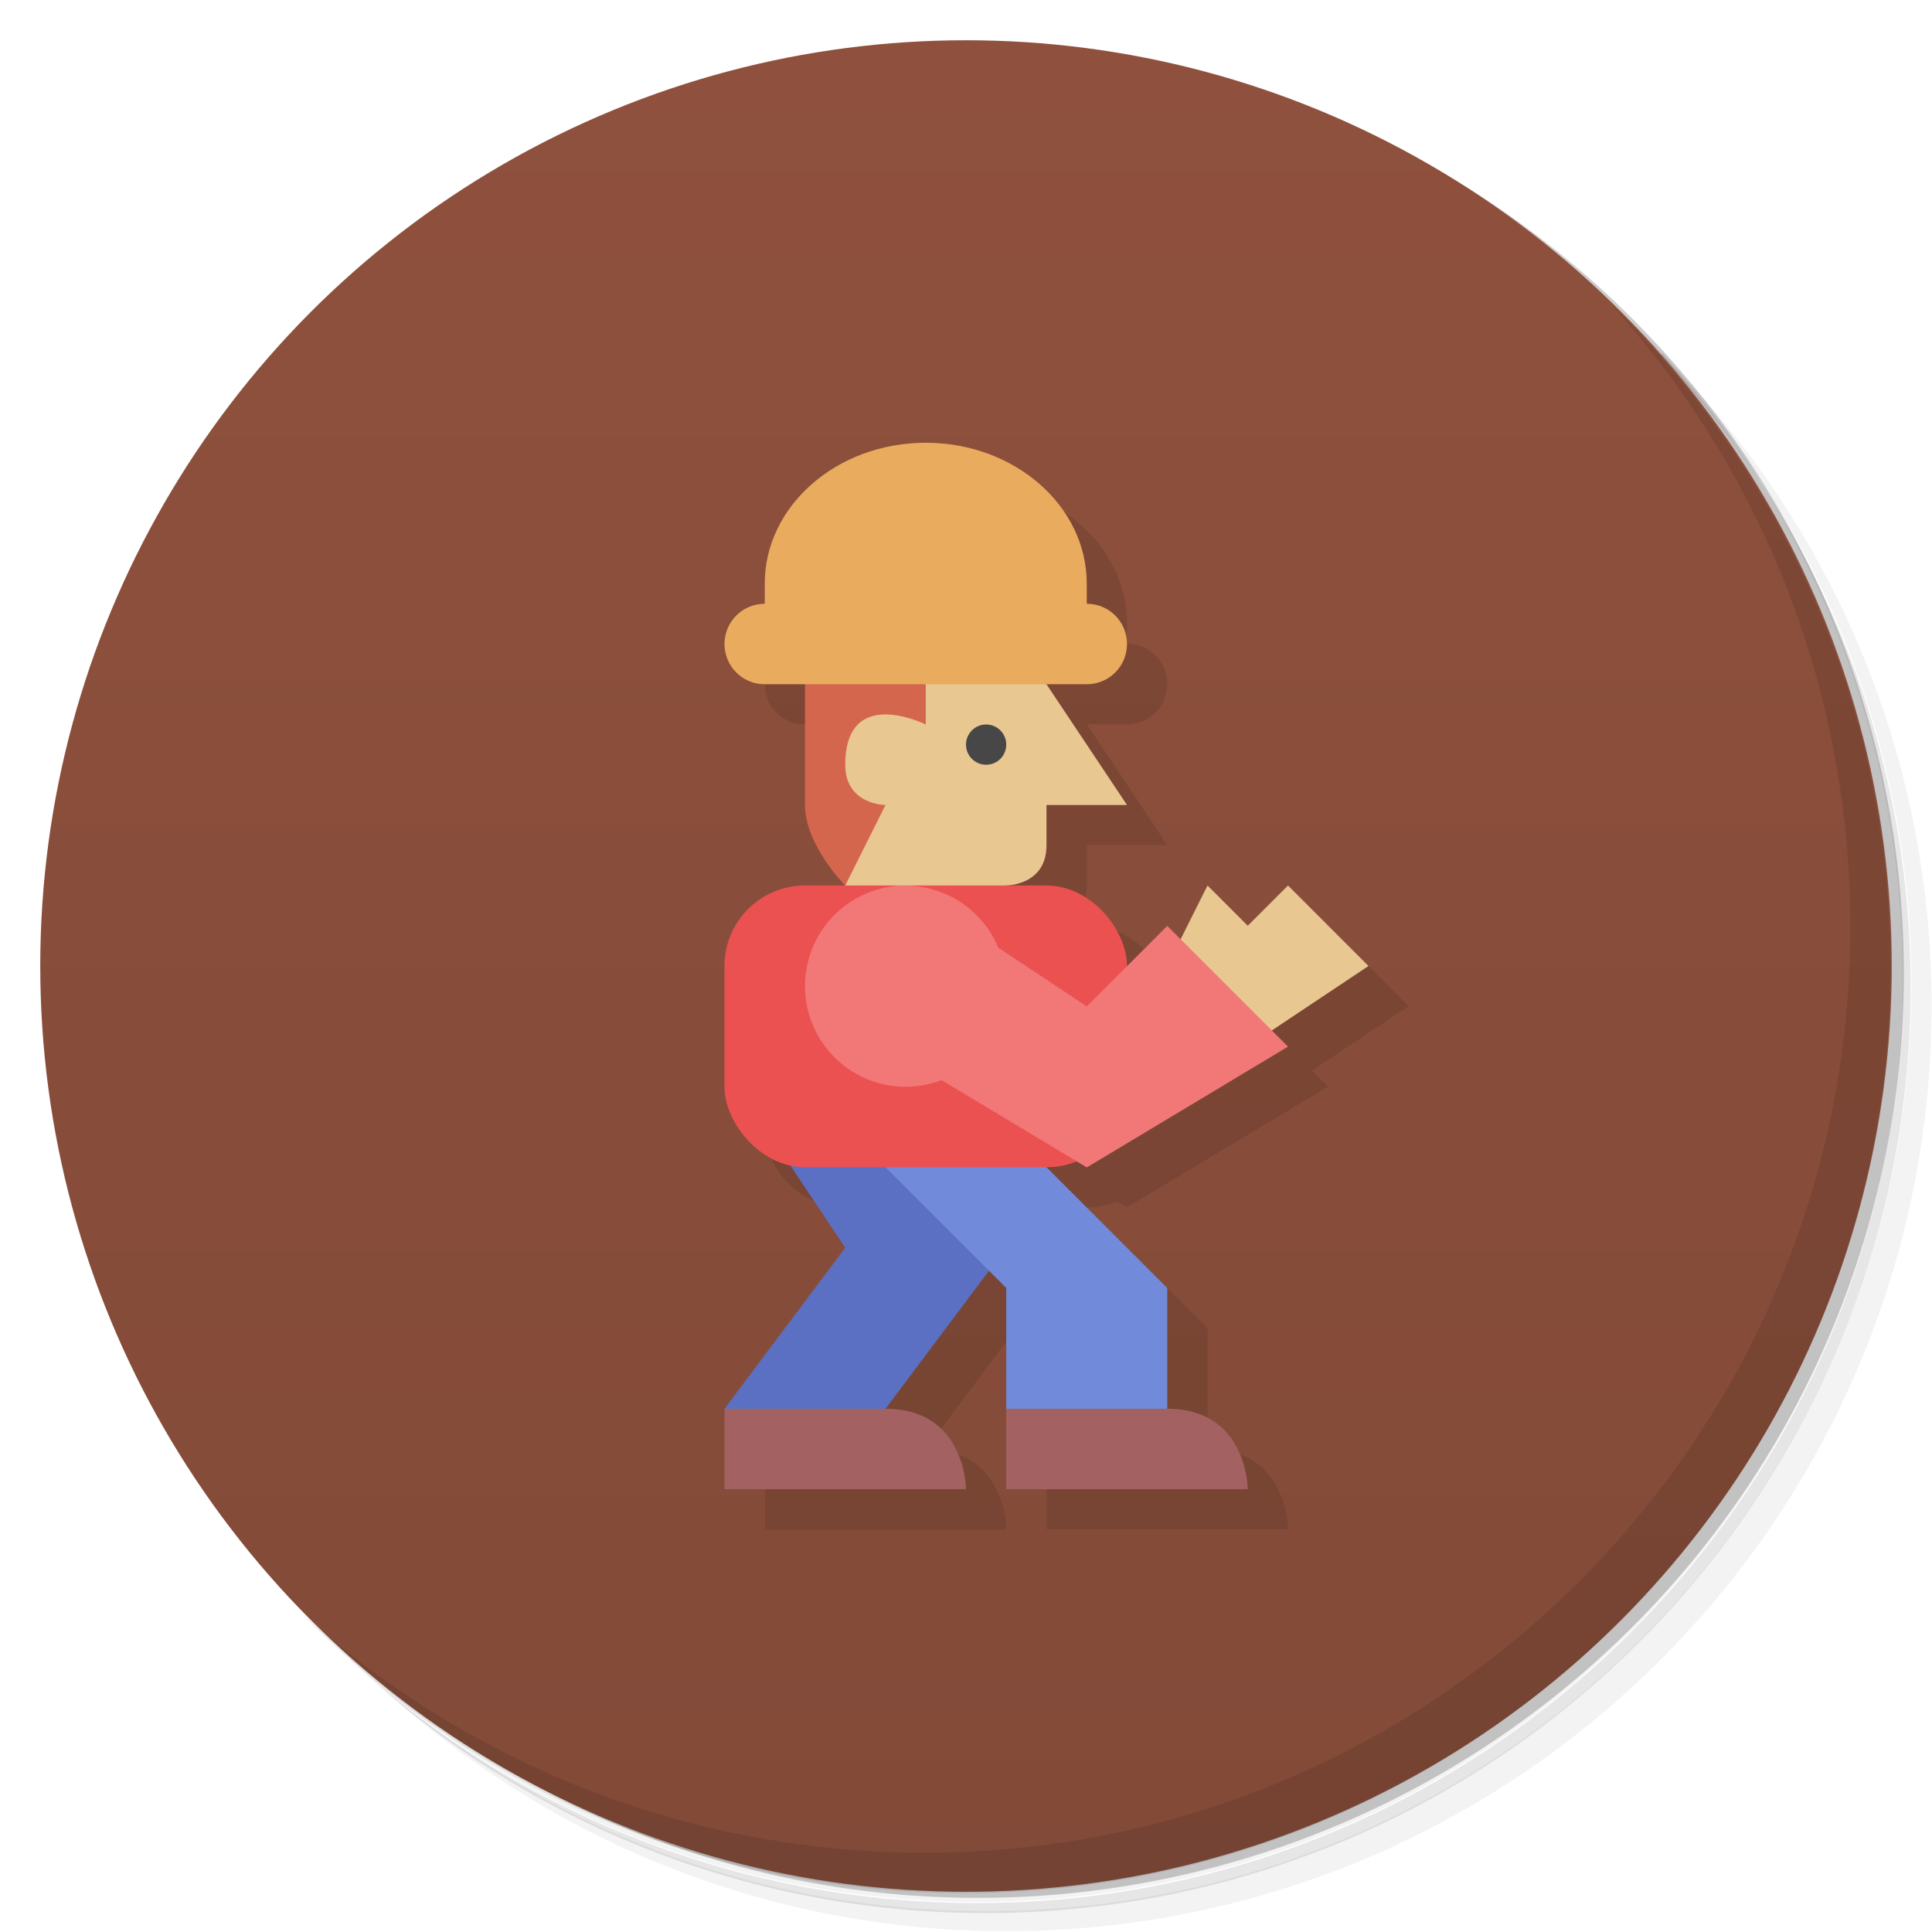 <svg version="1.1" viewBox="0 0 48 48" xmlns="http://www.w3.org/2000/svg">
 <defs>
  <linearGradient id="bg" x2="0" y1="1" y2="47" gradientUnits="userSpaceOnUse">
   <stop style="stop-color:#8f513d" offset="0"/>
   <stop style="stop-color:#824a38" offset="1"/>
  </linearGradient>
 </defs>
 <path d="m36.3 5c5.86 4.06 9.69 10.8 9.69 18.5 0 12.4-10.1 22.5-22.5 22.5-7.67 0-14.4-3.83-18.5-9.69 1.04 1.82 2.31 3.5 3.78 4.97 4.08 3.71 9.51 5.97 15.5 5.97 12.7 0 23-10.3 23-23 0-5.95-2.26-11.4-5.97-15.5-1.47-1.48-3.15-2.74-4.97-3.78zm4.97 3.78c3.85 4.11 6.22 9.64 6.22 15.7 0 12.7-10.3 23-23 23-6.08 0-11.6-2.36-15.7-6.22 4.16 4.14 9.88 6.72 16.2 6.72 12.7 0 23-10.3 23-23 0-6.34-2.58-12.1-6.72-16.2z" style="opacity:.05"/>
 <path d="m41.3 8.78c3.71 4.08 5.97 9.51 5.97 15.5 0 12.7-10.3 23-23 23-5.95 0-11.4-2.26-15.5-5.97 4.11 3.85 9.64 6.22 15.7 6.22 12.7 0 23-10.3 23-23 0-6.08-2.36-11.6-6.22-15.7z" style="opacity:.1"/>
 <path d="m31.2 2.38c8.62 3.15 14.8 11.4 14.8 21.1 0 12.4-10.1 22.5-22.5 22.5-9.71 0-18-6.14-21.1-14.8a23 23 0 0 0 44.9-7 23 23 0 0 0-16-21.9z" style="opacity:.2"/>
 <circle cx="24" cy="24" r="23" style="fill:url(#bg)"/>
 <path d="m40 7.53c3.71 4.08 5.97 9.51 5.97 15.5 0 12.7-10.3 23-23 23-5.95 0-11.4-2.26-15.5-5.97 4.18 4.29 10 6.97 16.5 6.97 12.7 0 23-10.3 23-23 0-6.46-2.68-12.3-6.97-16.5z" style="opacity:.1"/>
 <path d="m24 12c-3.04 0.876-5 5-5 5 0 0.554 0.446 1 1 1h1l0.844 4.83-2.84 5.17c0 0.986 0.707 1.79 1.64 1.96l1.36 2.04-3 4v2h6s0-2-2-2l2.57-3.43 0.428 0.428v5h6s0-2-2-2v-3l-3-3c0.268 0 0.521-0.054 0.754-0.148l0.246 0.148 5-3-0.4-0.4 2.4-1.6-2-2-1 1-1-1-0.666 1.33-0.334-0.334-1 1c0-1.11-0.892-2-2-2h-1s1 0 1-1v-1h2l-2-3h1c0.554 0 1-0.446 1-1s-0.446-1-1-1h-0.043c0.028-0.166 0.042-0.333 0.043-0.5 0-1.93-1.79-3.5-4-3.5z" style="opacity:.1"/>
 <path d="m21 16-0.5 4 0.5 2 2 1 2-1s1 0 1-1v-1h2l-2-3zm9 6-1 2 2 2 3-2-2-2-1 1z" style="fill:#e8c791"/>
 <path d="m20 16v4c0 1 1 2 1 2l1-2s-1 0-1-1c0-2 2-1 2-1v-1z" style="fill:#d5664e"/>
 <path d="m23 11c-2.21 0-4 1.57-4 3.5v0.5c-0.554 0-1 0.446-1 1s0.446 1 1 1h8c0.554 0 1-0.446 1-1s-0.446-1-1-1v-0.5c0-1.93-1.79-3.5-4-3.5z" style="fill:#e9ab5d"/>
 <path d="m18 35v2h6s0-2-2-2l-2-1zm7 0v2h6s0-2-2-2l-2-1z" style="fill:#a36161"/>
 <path d="m19 28 2 3-3 4h4l3-4-3-3z" style="fill:#5b70c3"/>
 <path d="m21 28 4 4v3h4v-3l-4-4z" style="fill:#718ada"/>
 <rect x="18" y="22" width="10" height="7" ry="2" style="fill:#ec5151"/>
 <path d="m22.5 22a2.5 2.5 0 0 0-2.5 2.5 2.5 2.5 0 0 0 2.5 2.5 2.5 2.5 0 0 0 0.891-0.166l3.61 2.17 5-3-3-3-2 2-2.2-1.46a2.5 2.5 0 0 0-2.3-1.54z" style="fill:#f27777"/>
 <circle cx="24.5" cy="18.5" r=".5" style="fill:#474747"/>
</svg>
